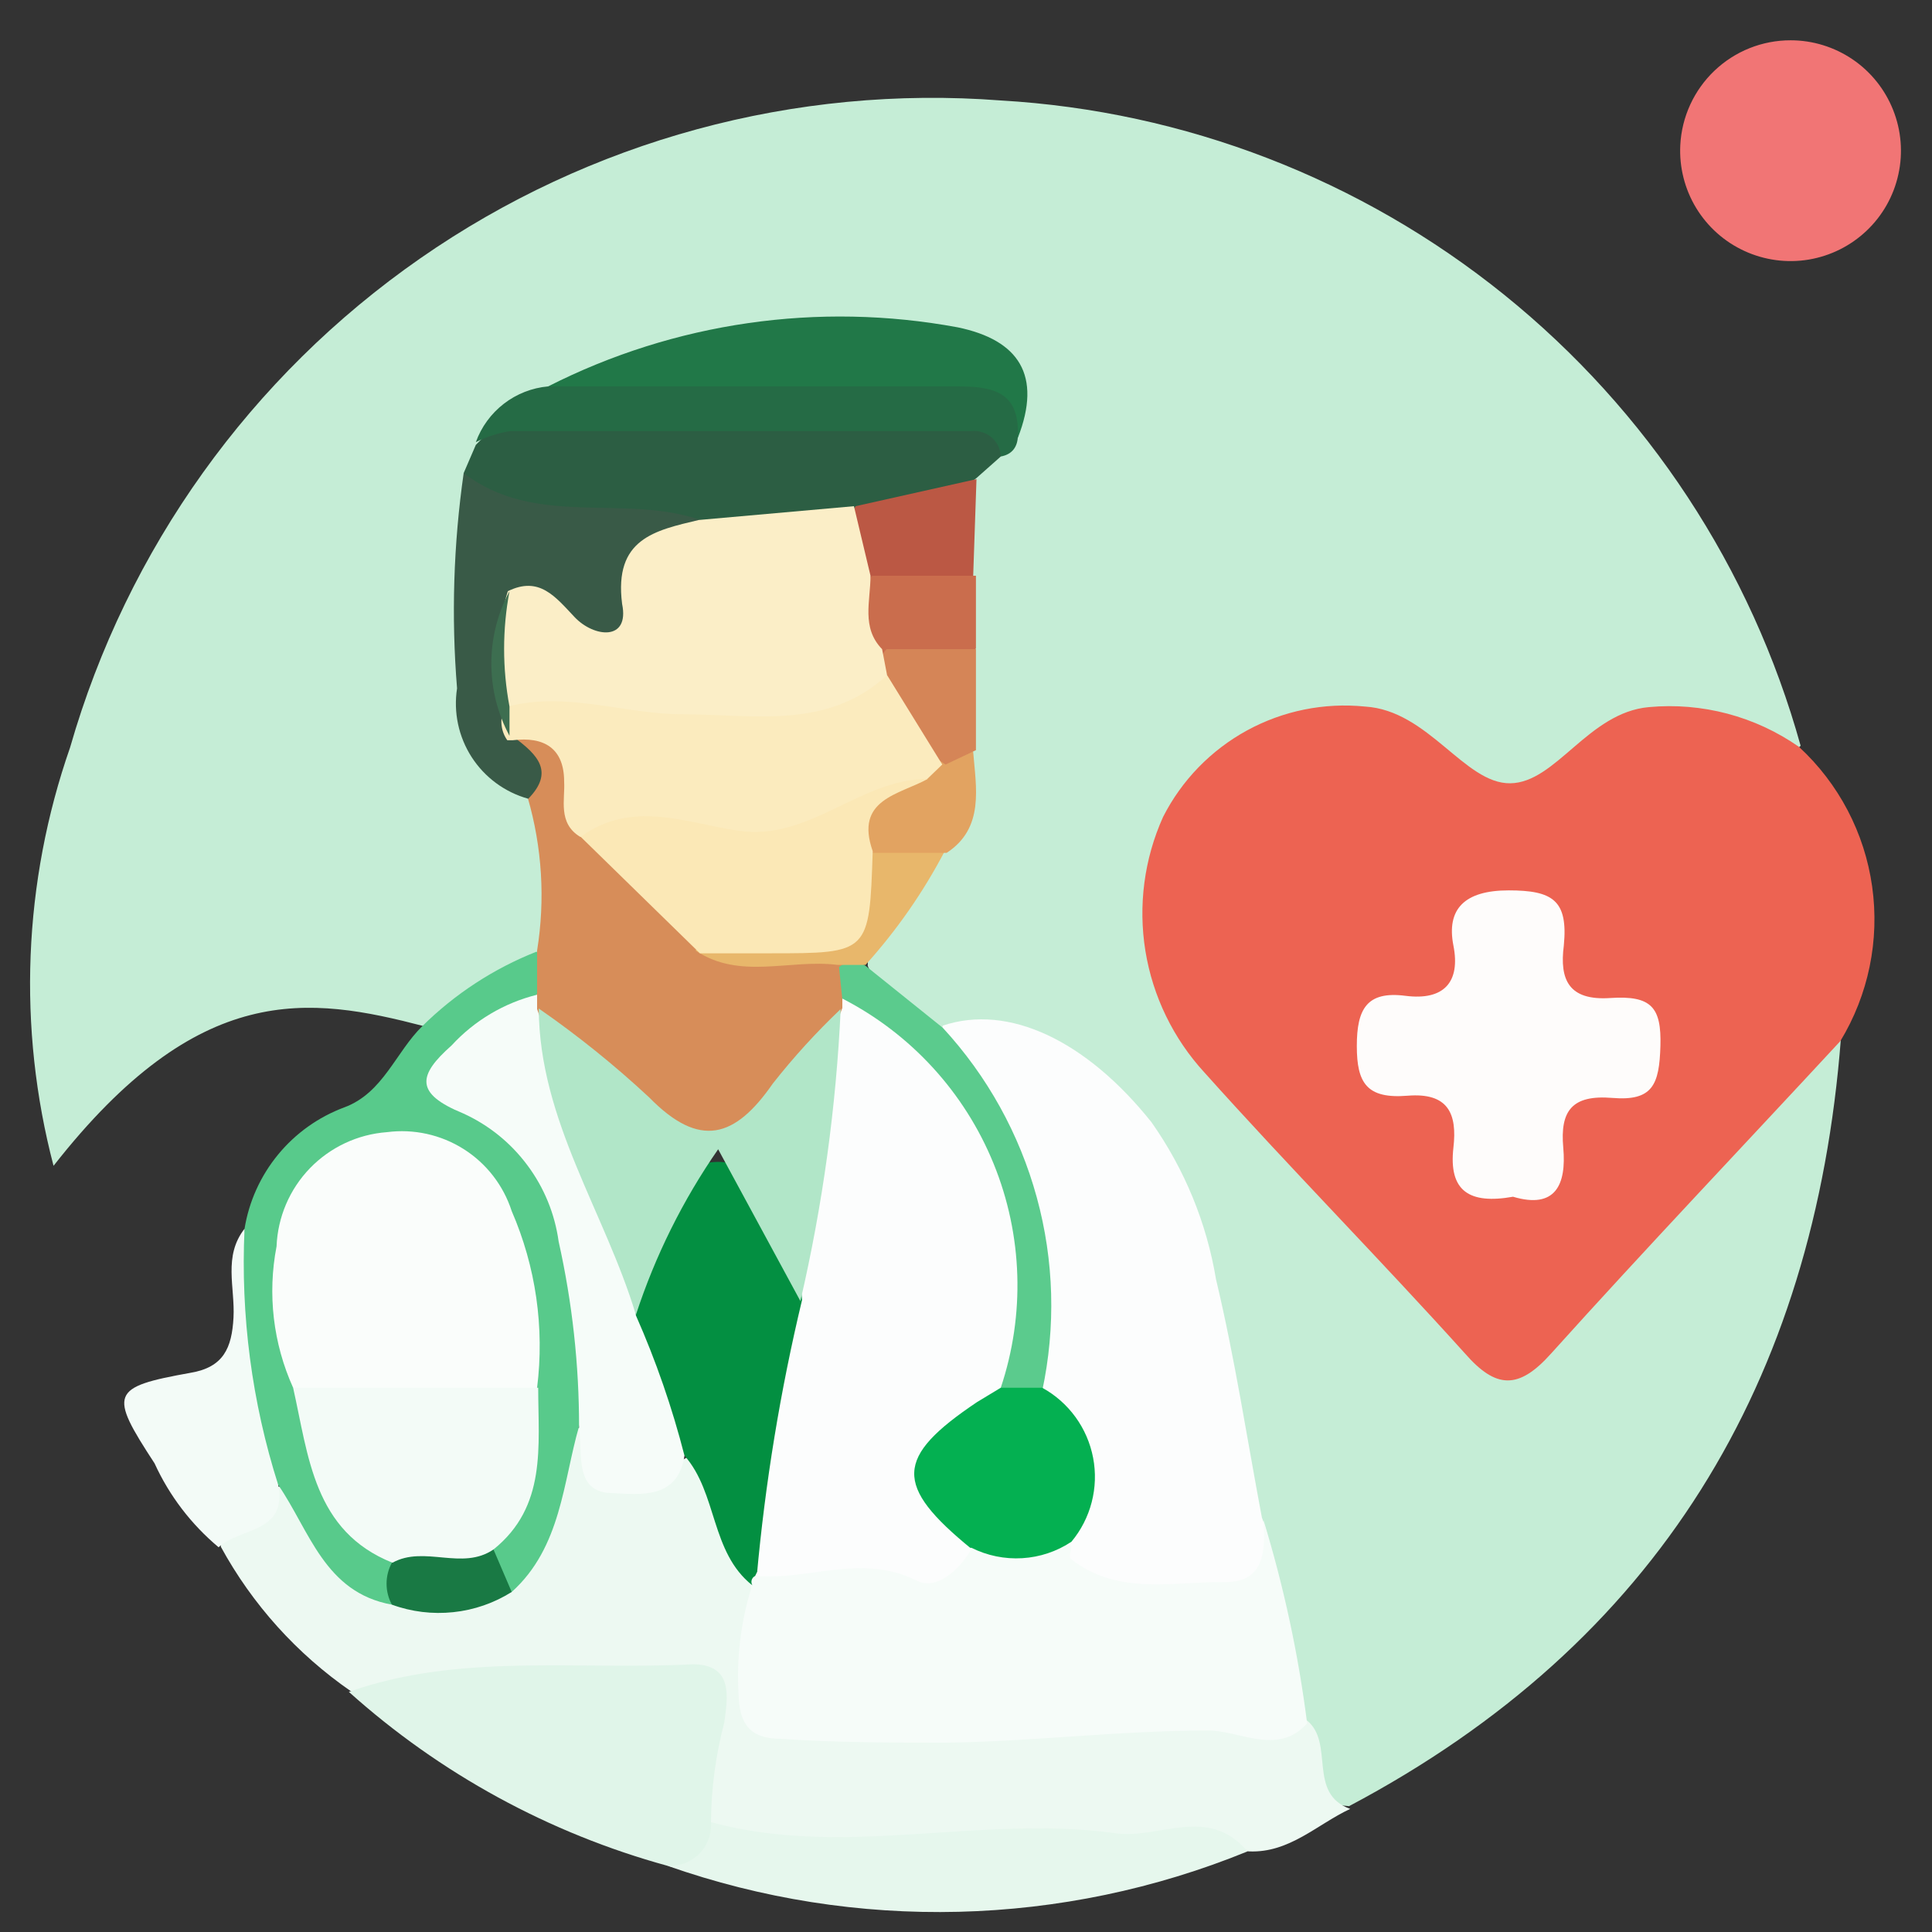 <svg width="35" height="35" viewBox="0 0 35 35" fill="none" xmlns="http://www.w3.org/2000/svg">
<rect x="0" y="0" width="35" height="35" fill="#333333" stroke="none"/>
<path d="M7.68 18.59C5.6 18.05 3.61 17.75 0.97 21.12C0.314 18.62 0.419 15.981 1.27 13.54C2.302 9.944 4.543 6.815 7.614 4.68C10.686 2.544 14.4 1.534 18.13 1.82C21.463 2.013 24.652 3.244 27.25 5.34C29.849 7.437 31.726 10.293 32.62 13.51C32.32 13.82 32.06 13.51 31.8 13.44C31.214 13.136 30.546 13.03 29.895 13.138C29.244 13.247 28.646 13.563 28.19 14.04C27.61 14.63 27.19 14.59 26.51 14.04C25.966 13.459 25.214 13.118 24.419 13.092C23.624 13.066 22.851 13.356 22.27 13.9C21.652 14.46 21.242 15.213 21.11 16.037C20.977 16.86 21.129 17.704 21.54 18.43C21.726 18.776 21.958 19.096 22.23 19.38C23.64 20.75 24.88 22.26 26.23 23.68C27.23 24.76 27.39 24.76 28.41 23.68C29.75 22.31 30.92 20.78 32.35 19.49C32.65 19.22 32.81 18.71 33.35 18.81C32.87 25.04 30.03 29.76 24.44 32.72C23.37 32.65 23.72 31.67 23.44 31.12C23.14 29.93 22.87 28.73 22.67 27.52C22.18 25.67 21.99 23.73 21.33 21.92C21.082 21.006 20.545 20.196 19.799 19.612C19.052 19.028 18.137 18.701 17.19 18.68C16.867 18.619 16.564 18.48 16.307 18.274C16.051 18.068 15.849 17.802 15.72 17.5C15.72 16.5 16.62 16.01 16.98 15.21C17.274 14.648 17.383 14.008 17.29 13.38C17.29 12.82 17.29 12.27 17.29 11.72C17.29 11.17 17.29 10.87 17.29 10.44C17.256 9.881 17.294 9.32 17.4 8.77C17.488 8.519 17.644 8.298 17.85 8.13C18.033 7.968 18.165 7.756 18.23 7.52C18.35 6.31 17.39 6.22 16.62 6.09C15.152 5.889 13.659 6.022 12.25 6.48C11.58 6.67 10.93 6.9 10.25 7.14C9.964 7.2 9.694 7.32 9.457 7.492C9.221 7.665 9.024 7.886 8.88 8.14C8.775 8.361 8.685 8.588 8.61 8.82C8.518 9.901 8.492 10.986 8.53 12.07C8.508 12.51 8.603 12.948 8.805 13.34C9.007 13.731 9.309 14.063 9.68 14.3C9.91 14.717 10.053 15.177 10.102 15.651C10.15 16.126 10.102 16.605 9.96 17.06C9.419 17.838 8.605 18.385 7.68 18.59V18.59Z" fill="#C5EDD6"/>
<path d="M33.34 18.86C31.59 20.75 29.82 22.61 28.1 24.52C27.51 25.18 27.1 25.16 26.54 24.52C24.99 22.8 23.36 21.15 21.82 19.43C21.256 18.816 20.884 18.05 20.75 17.227C20.617 16.404 20.728 15.56 21.07 14.8C21.407 14.136 21.937 13.59 22.59 13.233C23.244 12.876 23.989 12.725 24.73 12.8C25.88 12.87 26.53 14.2 27.36 14.19C28.19 14.18 28.77 12.91 29.87 12.81C30.833 12.721 31.797 12.976 32.59 13.53C33.311 14.195 33.78 15.09 33.916 16.061C34.053 17.033 33.849 18.021 33.34 18.86V18.86Z" fill="#ED6352"/>
<path d="M23.68 31.17C24.18 31.58 23.68 32.49 24.46 32.77C23.86 33.05 23.36 33.57 22.63 33.54C21.038 33.44 19.442 33.44 17.85 33.54C16.219 33.795 14.551 33.665 12.98 33.16C12.47 32.7 12.61 32.16 12.71 31.57C12.86 30.73 12.49 30.5 11.71 30.5C9.93 30.5 8.15 30.73 6.36 30.64C5.379 29.963 4.571 29.066 4 28.02C4 27.36 4.75 27.38 5 26.94C5.6 26.84 5.68 27.38 5.93 27.69C6.239 28.17 6.685 28.546 7.21 28.77C7.528 28.881 7.869 28.914 8.203 28.867C8.537 28.82 8.854 28.694 9.13 28.5C9.594 27.977 9.896 27.331 10 26.64C10 26.31 10.06 25.93 10.52 25.86C10.97 26.86 11.68 26.86 12.52 26.36C13.52 26.91 13.39 28.03 13.87 28.84C13.88 28.97 13.88 29.1 13.87 29.23C13.76 31.12 13.78 30.92 15.69 31.04C18.31 31.21 20.99 30.49 23.68 31.17Z" fill="#EDF9F2"/>
<path d="M6.32 30.65C8.32 29.94 10.47 30.26 12.55 30.15C13.3 30.15 13.18 30.77 13.12 31.21C12.965 31.798 12.885 32.402 12.88 33.01C13.1 33.75 12.82 34.01 12.09 33.8C9.948 33.212 7.973 32.133 6.32 30.65V30.65Z" fill="#E0F5E9"/>
<path d="M7.1 29.07C5.88 28.85 5.61 27.73 5.04 26.9C4.769 26.685 4.558 26.403 4.429 26.083C4.299 25.762 4.255 25.413 4.3 25.07C4.288 24.132 4.332 23.193 4.43 22.26C4.51 21.766 4.72 21.302 5.038 20.916C5.356 20.529 5.771 20.234 6.24 20.06C6.94 19.8 7.17 19.06 7.65 18.59C8.242 18.005 8.946 17.546 9.72 17.24C9.821 17.333 9.89 17.456 9.917 17.591C9.944 17.725 9.928 17.865 9.87 17.99C9.5 18.6 8.49 18.67 8.43 19.41C8.37 20.15 9.33 20.27 9.65 20.84C10.54 22.41 11.19 24.02 10.49 25.84C10.2 26.84 10.17 28.03 9.27 28.84C9.113 28.765 8.985 28.64 8.907 28.484C8.829 28.328 8.805 28.151 8.84 27.98C9.304 27.114 9.496 26.127 9.39 25.15C9.478 24.234 9.383 23.309 9.11 22.43C8.74 21.54 8.22 20.79 7.11 20.88C6.604 20.945 6.143 21.201 5.819 21.595C5.496 21.989 5.335 22.491 5.37 23C5.316 23.655 5.374 24.314 5.54 24.95C5.85 26.1 6.05 27.3 7.07 28.1C7.165 28.243 7.218 28.409 7.223 28.581C7.229 28.752 7.186 28.922 7.1 29.07V29.07Z" fill="#58CA8B"/>
<path d="M32.44 0.73C32.84 0.73 33.23 0.851 33.561 1.075C33.892 1.3 34.147 1.618 34.295 1.99C34.443 2.361 34.477 2.768 34.391 3.158C34.306 3.549 34.105 3.905 33.815 4.18C33.525 4.455 33.16 4.637 32.765 4.703C32.371 4.768 31.966 4.714 31.603 4.547C31.24 4.381 30.935 4.109 30.727 3.767C30.52 3.425 30.42 3.029 30.44 2.63C30.466 2.117 30.688 1.634 31.06 1.28C31.432 0.926 31.926 0.729 32.44 0.73Z" fill="#F17575"/>
<path d="M12.09 33.8C12.196 33.807 12.302 33.792 12.401 33.755C12.5 33.718 12.59 33.66 12.665 33.585C12.74 33.51 12.798 33.42 12.835 33.321C12.872 33.222 12.887 33.116 12.88 33.01C15.3 33.67 17.76 32.87 20.2 33.21C20.99 33.33 21.88 32.69 22.6 33.54C19.246 34.909 15.507 35.002 12.09 33.8V33.8Z" fill="#E6F7ED"/>
<path d="M4.43 22.26C4.357 23.831 4.563 25.402 5.04 26.9C5.21 27.78 4.34 27.67 3.96 28.03C3.465 27.616 3.068 27.097 2.8 26.51C1.97 25.24 2 25.13 3.45 24.87C4.05 24.77 4.2 24.42 4.23 23.87C4.26 23.32 4.04 22.76 4.43 22.26Z" fill="#F3FBF7"/>
<path d="M17.08 18.58C18.27 18.18 19.68 18.85 20.86 20.33C21.459 21.18 21.86 22.154 22.03 23.18C22.37 24.6 22.59 26.06 22.86 27.49C23.24 28.49 22.86 28.89 21.86 28.95C21.165 28.983 20.468 28.947 19.78 28.84C19.36 28.79 19.02 28.62 19.07 28.1C19.314 27.601 19.407 27.043 19.338 26.492C19.268 25.941 19.04 25.423 18.68 25C18.591 24.337 18.564 23.668 18.6 23C18.616 21.857 18.265 20.739 17.6 19.81C17.35 19.48 16.91 19.14 17.08 18.58Z" fill="#FCFDFD"/>
<path d="M19.41 28C19.41 28.08 19.35 28.22 19.41 28.25C20.26 28.91 21.26 28.65 22.2 28.66C22.92 28.66 22.92 28.08 22.89 27.54C23.257 28.742 23.522 29.973 23.68 31.22C23.15 31.82 22.44 31.34 21.88 31.35C20.29 31.35 18.7 31.55 17.14 31.57C16.21 31.57 15.14 31.57 14.14 31.5C13.59 31.5 13.39 31.23 13.38 30.69C13.341 30.041 13.419 29.391 13.61 28.77C13.598 28.711 13.604 28.65 13.627 28.595C13.651 28.54 13.69 28.493 13.74 28.46C14.485 28.116 15.328 28.045 16.12 28.26C16.67 28.45 17.12 28.15 17.58 27.96C18.189 27.897 18.804 27.91 19.41 28Z" fill="#F6FCF9"/>
<path d="M9.73 18C9.73 17.74 9.73 17.48 9.73 17.22C9.879 16.295 9.821 15.349 9.56 14.45C9.63 14.01 8.87 13.66 9.41 13.17C10.74 13.05 10.41 14.17 10.75 14.87C11.317 15.735 12.06 16.471 12.93 17.03C13.66 17.33 14.49 16.98 15.21 17.37C15.29 17.434 15.355 17.515 15.401 17.606C15.448 17.698 15.475 17.798 15.48 17.9C15.48 18.032 15.459 18.164 15.42 18.29C13.27 21.41 13.23 21.41 10.42 19.09C10.126 18.906 9.882 18.652 9.71 18.35C9.682 18.295 9.67 18.234 9.673 18.172C9.677 18.111 9.696 18.051 9.73 18Z" fill="#D78D59"/>
<path d="M8.4 8.57L8.62 8.06C8.828 7.836 9.086 7.662 9.372 7.553C9.658 7.444 9.965 7.402 10.27 7.43C12.49 7.43 14.71 7.43 16.92 7.43C17.44 7.43 18.22 7.29 18.13 8.27L17.69 8.66C17.062 9.172 16.28 9.458 15.47 9.47C14.515 9.66 13.543 9.75 12.57 9.74L9.75 9.42C9.21 9.38 8.48 9.43 8.4 8.57Z" fill="#2C5E43"/>
<path d="M8.4 8.57C9.7 9.57 11.3 8.94 12.69 9.42C12.27 10.01 11.49 10.32 11.47 11.24C11.47 11.68 10.95 11.74 10.53 11.58C10.11 11.42 9.94 11.05 9.53 11.15C9.08 11.73 9.37 12.39 9.33 13.02V13.37C9.73 13.67 10.05 13.98 9.57 14.47C9.147 14.353 8.782 14.084 8.544 13.715C8.307 13.347 8.213 12.903 8.28 12.47C8.174 11.17 8.215 9.861 8.4 8.57V8.57Z" fill="#395A47"/>
<path d="M9.93 7C12.219 5.838 14.826 5.462 17.35 5.93C18.46 6.16 18.88 6.8 18.44 7.93C18.262 7.738 18.039 7.593 17.791 7.508C17.544 7.423 17.279 7.399 17.02 7.44C15.19 7.44 13.35 7.44 11.52 7.44C10.96 7.41 10.37 7.49 9.93 7Z" fill="#217848"/>
<path d="M9.93 7C12.4 7 14.87 7 17.34 7C18 7 18.46 7.1 18.44 7.88C18.44 8.08 18.35 8.23 18.13 8.27C18.128 8.204 18.112 8.14 18.083 8.08C18.055 8.021 18.015 7.968 17.965 7.925C17.915 7.882 17.857 7.849 17.794 7.83C17.732 7.81 17.665 7.803 17.6 7.81C14.81 7.81 12.03 7.81 9.24 7.81C9.024 7.844 8.815 7.912 8.62 8.01C8.72 7.734 8.896 7.493 9.128 7.314C9.36 7.135 9.638 7.026 9.93 7Z" fill="#256B45"/>
<path d="M15.26 18.11L15.2 17.52C15.271 17.459 15.361 17.425 15.455 17.425C15.549 17.425 15.639 17.459 15.71 17.52L17.08 18.62C17.885 19.492 18.469 20.546 18.782 21.691C19.096 22.836 19.129 24.039 18.88 25.2C18.775 25.289 18.642 25.337 18.505 25.337C18.368 25.337 18.235 25.289 18.13 25.2C18.004 24.971 17.965 24.705 18.02 24.45C18.184 23.355 18.051 22.236 17.634 21.21C17.217 20.184 16.532 19.29 15.65 18.62C15.495 18.47 15.364 18.299 15.26 18.11Z" fill="#5BCB8D"/>
<path d="M15.5 9.17L17.69 8.68L17.63 10.44C17.335 10.58 17.014 10.658 16.687 10.67C16.361 10.682 16.035 10.628 15.73 10.51C15.43 10.1 15.19 9.68 15.5 9.17Z" fill="#BB5844"/>
<path d="M15.8 10.43H17.68V11.75C17.447 11.931 17.169 12.044 16.877 12.077C16.584 12.111 16.288 12.063 16.02 11.94C15.888 11.871 15.774 11.772 15.687 11.651C15.601 11.529 15.545 11.389 15.523 11.241C15.502 11.094 15.516 10.943 15.564 10.802C15.612 10.661 15.693 10.534 15.8 10.43V10.43Z" fill="#CA6D4D"/>
<path d="M15.68 17.48H15.17C14.31 17.37 13.41 17.76 12.6 17.22C12.679 17.113 12.783 17.029 12.904 16.974C13.025 16.92 13.158 16.898 13.29 16.91C13.565 16.967 13.848 16.968 14.123 16.915C14.398 16.862 14.66 16.754 14.894 16.599C15.127 16.444 15.327 16.244 15.483 16.01C15.639 15.777 15.746 15.515 15.8 15.24C16.007 15.115 16.25 15.064 16.49 15.095C16.729 15.126 16.951 15.237 17.12 15.41C16.729 16.158 16.245 16.854 15.68 17.48V17.48Z" fill="#E8B76B"/>
<path d="M17.15 15.45H15.78C15.21 14.59 15.78 14.26 16.46 14.01L16.95 13.72C17.16 13.61 17.37 13.45 17.63 13.62C17.68 14.26 17.84 15 17.15 15.45Z" fill="#E2A361"/>
<path d="M17.68 13.59L17.13 13.85C16.556 13.486 16.131 12.929 15.93 12.28C15.908 12.189 15.909 12.095 15.931 12.004C15.954 11.914 15.998 11.83 16.06 11.76H17.68V13.59Z" fill="#D58557"/>
<path d="M27.41 21.68C26.62 21.82 26.24 21.58 26.33 20.79C26.4 20.18 26.24 19.79 25.5 19.85C24.76 19.91 24.58 19.62 24.58 18.95C24.58 18.28 24.76 17.95 25.46 18.04C26.16 18.13 26.46 17.79 26.33 17.13C26.2 16.47 26.53 16.13 27.33 16.13C28.13 16.13 28.41 16.31 28.33 17.13C28.25 17.75 28.42 18.13 29.17 18.08C29.92 18.03 30.1 18.25 30.08 18.95C30.06 19.65 29.94 19.95 29.21 19.89C28.48 19.83 28.26 20.12 28.32 20.79C28.38 21.46 28.18 21.91 27.41 21.68Z" fill="#FEFCFB"/>
<path d="M13.68 28.55C13.665 28.557 13.652 28.568 13.641 28.58C13.63 28.593 13.622 28.608 13.617 28.624C13.613 28.64 13.611 28.657 13.614 28.673C13.616 28.69 13.621 28.706 13.63 28.72C12.87 28.12 13 27.05 12.4 26.37C11.808 25.63 11.421 24.747 11.28 23.81C11.51 22.65 11.89 21.1 12.96 21.05C14.03 21 14.4 22.6 14.76 23.68C14.45 25.31 14.45 27 13.68 28.55Z" fill="#038F41"/>
<path d="M11.52 23.83C11.883 24.651 12.177 25.5 12.4 26.37C12.28 27.17 11.59 27.07 11.11 27.05C10.39 27.05 10.56 26.34 10.49 25.86C10.492 24.727 10.367 23.596 10.12 22.49C10.051 21.989 9.856 21.513 9.553 21.108C9.251 20.702 8.851 20.379 8.39 20.17C7.51 19.81 7.57 19.48 8.18 18.94C8.595 18.488 9.134 18.168 9.73 18.02V18.28C10.37 20.12 11.41 21.83 11.52 23.83Z" fill="#F6FCF9"/>
<path d="M8.94 28.07L9.27 28.84C8.95 29.041 8.588 29.167 8.212 29.206C7.836 29.246 7.455 29.2 7.1 29.07C7.036 28.954 7.003 28.823 7.003 28.69C7.003 28.557 7.036 28.427 7.1 28.31C7.319 28.044 7.631 27.872 7.973 27.828C8.314 27.783 8.66 27.87 8.94 28.07V28.07Z" fill="#197944"/>
<path d="M5.31 25.14C4.948 24.338 4.843 23.444 5.01 22.58C5.031 22.049 5.246 21.545 5.615 21.163C5.984 20.782 6.481 20.549 7.01 20.51C7.494 20.447 7.986 20.555 8.399 20.816C8.812 21.077 9.12 21.475 9.27 21.94C9.707 22.946 9.866 24.051 9.73 25.14C9.032 25.439 8.28 25.594 7.52 25.594C6.76 25.594 6.008 25.439 5.31 25.14V25.14Z" fill="#FAFDFB"/>
<path d="M5.31 25.14H9.75C9.75 26.2 9.91 27.29 8.94 28.07C8.37 28.46 7.69 27.99 7.11 28.31C5.68 27.74 5.59 26.38 5.31 25.14Z" fill="#F3FBF7"/>
<path d="M18.13 25.14H18.88C19.118 25.27 19.324 25.452 19.484 25.672C19.643 25.891 19.752 26.143 19.803 26.41C19.854 26.677 19.845 26.951 19.777 27.214C19.709 27.477 19.584 27.721 19.41 27.93C19.145 28.106 18.838 28.209 18.52 28.228C18.202 28.247 17.885 28.183 17.6 28.04C17.415 28.052 17.23 28.021 17.058 27.949C16.887 27.877 16.735 27.767 16.614 27.626C16.493 27.485 16.406 27.319 16.36 27.139C16.314 26.959 16.311 26.771 16.35 26.59C16.37 26.377 16.432 26.171 16.533 25.982C16.633 25.794 16.77 25.627 16.936 25.492C17.102 25.357 17.293 25.256 17.498 25.196C17.703 25.136 17.918 25.116 18.13 25.14Z" fill="#04B051"/>
<path d="M18.13 25.14L17.7 25.4C16.21 26.4 16.19 26.91 17.6 28.06C17.37 28.46 16.95 28.82 16.6 28.63C15.6 28.14 14.67 28.63 13.71 28.55C13.862 26.866 14.136 25.195 14.53 23.55C14.36 21.754 14.61 19.943 15.26 18.26V18.09C16.502 18.728 17.475 19.79 18.001 21.083C18.528 22.377 18.573 23.816 18.13 25.14V25.14Z" fill="#FCFDFD"/>
<path d="M16.07 12.23L17.07 13.85L16.8 14.11C16.522 14.146 16.255 14.238 16.013 14.378C15.771 14.519 15.559 14.707 15.39 14.93C14.97 15.55 13.94 15.38 13.2 15.33C12.3 15.26 11.4 15.28 10.51 15.16C10.1 14.91 10.24 14.48 10.22 14.16C10.22 13.55 9.85 13.34 9.29 13.41H9.19C9.135 13.333 9.1 13.243 9.088 13.149C9.075 13.055 9.087 12.959 9.12 12.87C9.48 12.33 10.05 12.42 10.54 12.5C12.381 12.813 14.268 12.721 16.07 12.23V12.23Z" fill="#FBEBBE"/>
<path d="M15.23 18.28C15.147 20.062 14.903 21.832 14.5 23.57L13.01 20.82C12.37 21.742 11.868 22.753 11.52 23.82C10.96 21.96 9.77 20.3 9.76 18.27C10.464 18.758 11.133 19.296 11.76 19.88C12.68 20.82 13.32 20.61 14 19.63C14.377 19.151 14.788 18.7 15.23 18.28V18.28Z" fill="#B1E6C8"/>
<path d="M10.52 15.16C11.45 14.48 12.43 14.91 13.38 15.05C14.67 15.24 15.58 14.11 16.81 14.11C16.28 14.4 15.48 14.48 15.81 15.42C15.75 17.27 15.75 17.27 13.95 17.27H12.68L10.52 15.16Z" fill="#FBE8B6"/>
<path d="M16.07 12.23C14.99 13.23 13.64 12.94 12.37 12.94C11.31 12.94 10.27 12.52 9.2 12.8C8.985 12.12 8.985 11.39 9.2 10.71C9.77 10.43 10.06 10.81 10.41 11.18C10.76 11.55 11.41 11.62 11.27 10.94C11.12 9.76 11.86 9.61 12.66 9.42L15.47 9.17L15.77 10.43C15.77 10.89 15.6 11.37 15.98 11.76L16.07 12.23Z" fill="#FBEEC7"/>
<path d="M9.23 10.71C9.1 11.401 9.1 12.109 9.23 12.8V13.33C9.014 12.927 8.901 12.477 8.901 12.02C8.901 11.563 9.014 11.113 9.23 10.71V10.71Z" fill="#3D6E50"/>
</svg>
